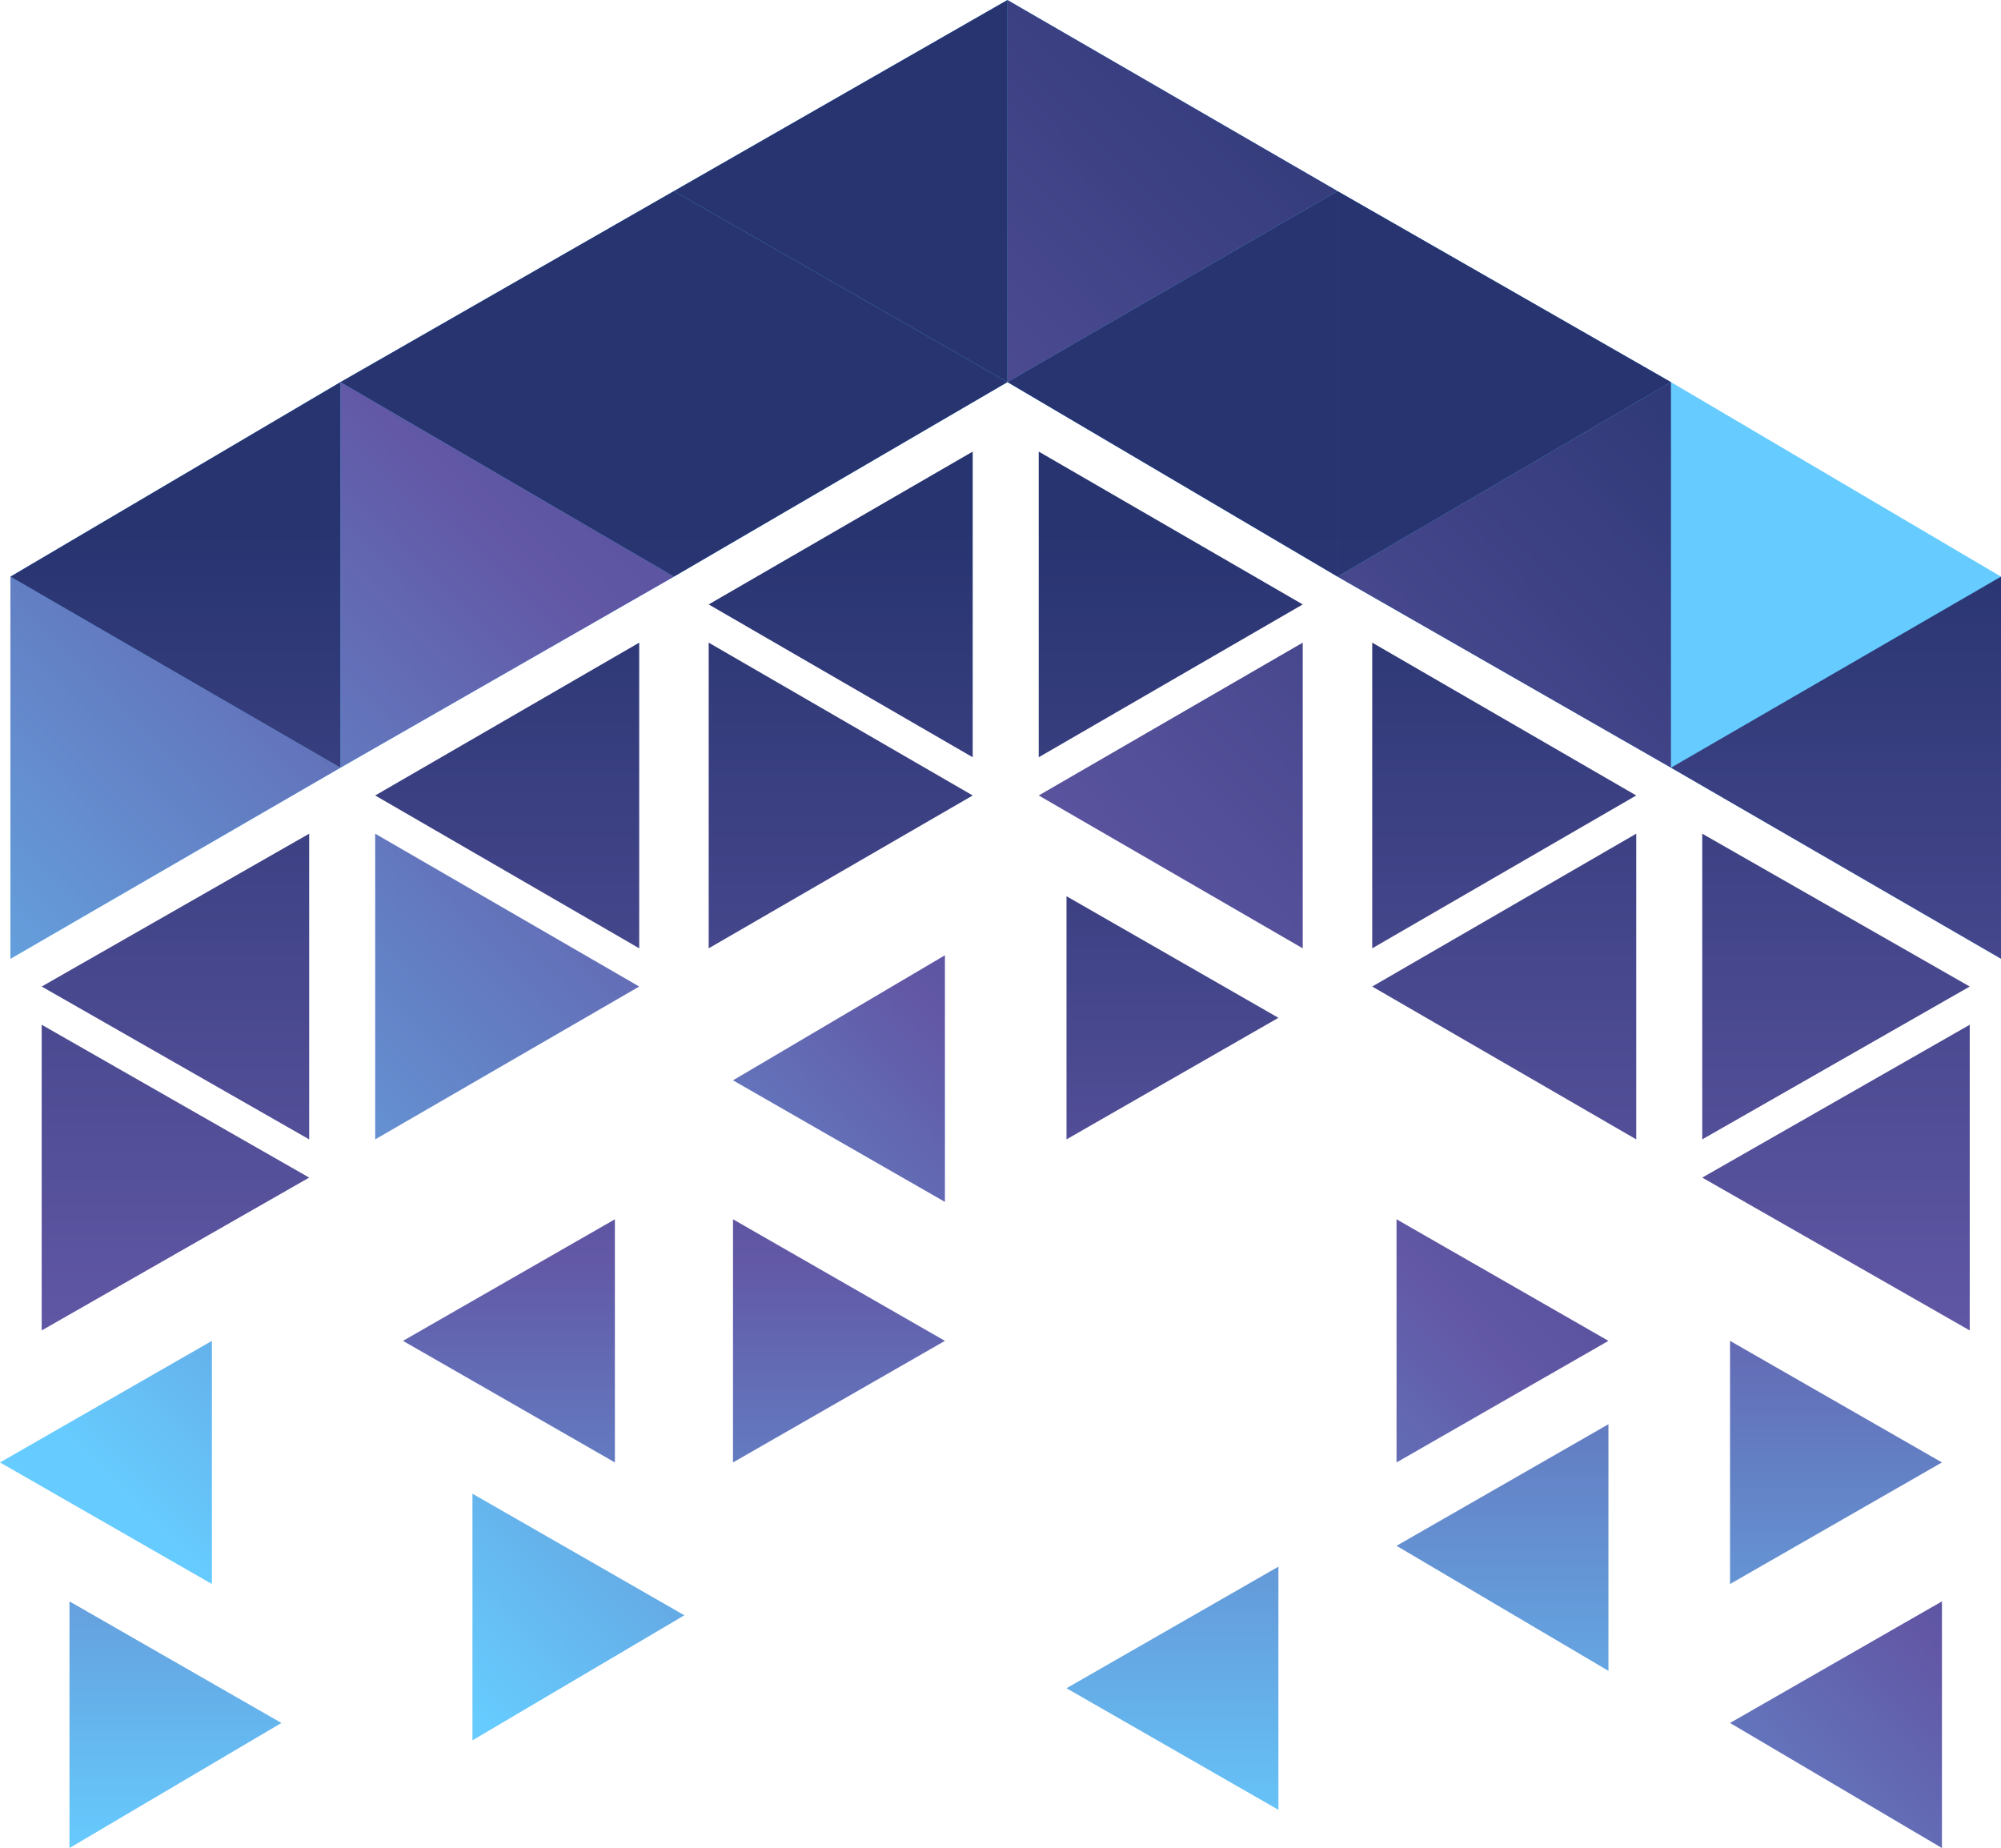 <svg height="1014.891" viewBox="0 0 1098.829 1014.891" width="1098.829" xmlns="http://www.w3.org/2000/svg" xmlns:xlink="http://www.w3.org/1999/xlink"><linearGradient id="a" gradientUnits="objectBoundingBox" x1="-1.133" x2="3.383" y1="4.665" y2="-.426"><stop offset="0" stop-color="#6cf"/><stop offset=".5" stop-color="#6258a6"/><stop offset=".99" stop-color="#273470"/></linearGradient><linearGradient id="b" x1="-.835" x2="3.68" xlink:href="#a" y1="2.573" y2="-2.517"/><linearGradient id="c" x1="-1.182" x2="3.318" xlink:href="#a" y1="2.903" y2="-2.145"/><linearGradient id="d" x1="-3.753" x2=".749" xlink:href="#a" y1=".546" y2="-4.502"/><linearGradient id="e" x1="-2.862" x2="1.638" xlink:href="#a" y1="2.193" y2="-2.926"/><linearGradient id="f" x1="-2.085" x2="2.417" xlink:href="#a" y1="-.956" y2="-6.004"/><linearGradient id="g" x1="-.859" x2="3.643" xlink:href="#a" y1="-.588" y2="-5.707"/><linearGradient id="h" x1="-.819" x2="2.756" xlink:href="#a" y1="5.019" y2=".983"/><linearGradient id="i" x1="-.181" x2="3.432" xlink:href="#a" y1="5.83" y2="1.758"/><linearGradient id="j" x1=".097" x2="3.708" xlink:href="#a" y1="2.506" y2="-1.566"/><linearGradient id="k" x1=".011" x2="3.585" xlink:href="#a" y1="3.587" y2="-.448"/><linearGradient id="l" x1=".496" x2=".496" xlink:href="#a" y1="5.711" y2=".192"/><linearGradient id="m" x1=".501" x2=".501" xlink:href="#a" y1="5.086" y2="-.433"/><linearGradient id="n" x1=".497" x2=".497" xlink:href="#a" y1="5.086" y2="-.433"/><linearGradient id="o" x1=".501" x2=".501" xlink:href="#a" y1="4.461" y2="-1.058"/><linearGradient id="p" x1=".497" x2=".497" xlink:href="#a" y1="4.461" y2="-1.058"/><linearGradient id="q" x1=".499" x2=".499" xlink:href="#a" y1="3.836" y2="-1.683"/><linearGradient id="r" x1=".503" x2=".503" xlink:href="#a" y1="5.711" y2=".192"/><linearGradient id="s" x1=".501" x2=".501" xlink:href="#a" y1="3.836" y2="-1.683"/><linearGradient id="t" x1=".499" x2=".499" xlink:href="#a" y1="4.461" y2="-1.058"/><linearGradient id="u" x1=".496" x2=".496" xlink:href="#a" y1="5.086" y2="-.433"/><linearGradient id="v" x1=".501" x2=".501" xlink:href="#a" y1="1.039" y2="-4.432"/><linearGradient id="w" x1=".498" x2=".498" xlink:href="#a" y1="2.34" y2="-3.21"/><linearGradient id="x" x1=".506" x2=".506" xlink:href="#a" y1="1.9" y2="-3.572"/><linearGradient id="y" x1=".496" x2=".496" xlink:href="#a" y1="1.227" y2="-4.324"/><linearGradient id="z" x1=".503" x2=".503" xlink:href="#a" y1="2.941" y2="-2.61"/><linearGradient id="A" x1=".493" x2=".493" xlink:href="#a" y1="2.941" y2="-2.61"/><linearGradient id="B" x1=".496" x2=".496" xlink:href="#a" y1="4.536" y2="-1.014"/><linearGradient id="C" x1=".497" x2=".497" xlink:href="#a" y1="5.751" y2="1.335"/><linearGradient id="D" x1=".501" x2=".501" xlink:href="#a" y1="5.204" y2=".827"/><linearGradient id="E" x1=".499" x2=".499" xlink:href="#a" y1="5.204" y2=".828"/><linearGradient id="F" x1=".498" x2=".498" xlink:href="#a" y1="5.204" y2=".828"/><linearGradient id="G" x1=".5" x2=".5" xlink:href="#a" y1="4.708" y2=".332"/><linearGradient id="H" x1=".5" x2=".5" xlink:href="#a" y1="4.242" y2="-.174"/><linearGradient id="I" x1=".497" x2=".497" xlink:href="#a" y1="5.204" y2=".828"/><path d="m912.248 209.846-183.139-104.923-181.23-104.923-183.138 104.923-183.141 104.923-181.228 106.83v209.846l181.228-104.922 183.141-104.924 183.138-106.83 181.23 106.831 183.139 104.923 181.23 104.923v-209.847z" fill="#6cf" transform="translate(5.351)"/><path d="m182.1 22.967v167.876l-144.981-83.943z" fill="url(#a)" transform="translate(533.28 329.956)"/><path d="m13.408 29.794 144.984 83.938-144.984 83.939z" fill="url(#b)" transform="translate(192.623 428.05)"/><path d="m142.563 34.14v135.445l-116.369-66.769z" fill="url(#c)" transform="translate(376.328 490.475)"/><path d="m178.193 57.23v135.446l-116.369-68.676z" fill="url(#d)" transform="translate(888.206 822.215)"/><path d="m49.906 43.574 116.369 66.769-116.369 66.769z" fill="url(#e)" transform="translate(716.985 626.025)"/><path d="m16.884 53.382 116.369 66.769-116.369 68.677z" fill="url(#f)" transform="translate(242.562 766.924)"/><path d="m116.369 47.919v133.538l-116.369-66.769z" fill="url(#g)" transform="translate(0 688.449)"/><path d="m230.933 13.656v211.753l-183.133-104.923z" fill="url(#h)" transform="translate(686.665 196.19)"/><path d="m36 0 181.23 104.923-181.23 104.923z" fill="url(#i)" transform="translate(517.228)"/><path d="m.372 20.608 181.228 104.923-181.228 104.922z" fill="url(#j)" transform="translate(5.351 296.069)"/><path d="m12.166 13.656 183.134 106.83-183.134 104.923z" fill="url(#k)" transform="translate(174.787 196.19)"/><path d="m170.31 16.139v167.876l-144.985-83.938z" fill="url(#l)" transform="translate(363.843 231.861)"/><path d="m158.392 22.967v167.876l-144.984-83.943z" fill="url(#m)" transform="translate(192.623 329.956)"/><path d="m49.037 22.967 144.984 83.933-144.984 83.943z" fill="url(#n)" transform="translate(704.5 329.956)"/><path d="m148.382 29.794v167.877l-146.892-83.938z" fill="url(#o)" transform="translate(21.403 428.05)"/><path d="m194.021 29.794v167.877l-144.984-83.938z" fill="url(#p)" transform="translate(704.5 428.05)"/><path d="m207.723 36.622v167.878l-146.893-83.939z" fill="url(#q)" transform="translate(873.937 526.146)"/><path d="m37.119 16.139 144.981 83.938-144.981 83.938z" fill="url(#r)" transform="translate(533.28 231.861)"/><path d="m1.49 36.622 146.892 83.938-146.892 83.94z" fill="url(#s)" transform="translate(21.403 526.146)"/><path d="m60.83 29.794 146.892 83.938-146.892 83.939z" fill="url(#t)" transform="translate(873.937 428.05)"/><path d="m25.325 22.967 144.985 83.933-144.985 83.943z" fill="url(#u)" transform="translate(363.843 329.956)"/><path d="m2.483 57.23 116.369 66.77-116.369 68.676z" fill="url(#v)" transform="translate(35.671 822.215)"/><path d="m61.824 47.919 116.369 66.769-116.369 66.769z" fill="url(#w)" transform="translate(888.206 688.449)"/><path d="m166.275 50.9v135.445l-116.369-68.677z" fill="url(#x)" transform="translate(716.985 731.253)"/><path d="m154.481 55.989v133.538l-116.369-66.769z" fill="url(#y)" transform="translate(547.548 804.38)"/><path d="m26.194 43.574 116.369 66.769-116.369 66.769z" fill="url(#z)" transform="translate(376.328 626.025)"/><path d="m130.77 43.574v133.538l-116.37-66.769z" fill="url(#A)" transform="translate(206.891 626.025)"/><path d="m38.112 32.029 116.369 66.771-116.369 66.767z" fill="url(#B)" transform="translate(547.548 460.155)"/><path d="m207.222 0v209.846l-183.138-104.923z" fill="url(#C)" transform="translate(346.008)"/><path d="m195.3 6.828v211.753l-183.134-106.83z" fill="url(#D)" transform="translate(174.787 98.096)"/><path d="m47.8 6.828 183.133 104.923-183.133 106.83z" fill="url(#E)" transform="translate(686.665 98.096)"/><path d="m217.232 6.828v211.753l-181.232-106.83z" fill="url(#F)" transform="translate(517.228 98.096)"/><path d="m181.6 13.656v211.753l-181.228-104.923z" fill="url(#G)" transform="translate(5.351 196.19)"/><path d="m240.943 20.608v209.845l-181.23-104.922z" fill="url(#H)" transform="translate(857.885 296.069)"/><path d="m59.713 13.656v211.753l181.23-104.923z" fill="url(#G)" transform="translate(857.885 196.19)"/><path d="m24.084 6.828 183.138 104.923-183.138 106.83z" fill="url(#I)" transform="translate(346.008 98.096)"/></svg>